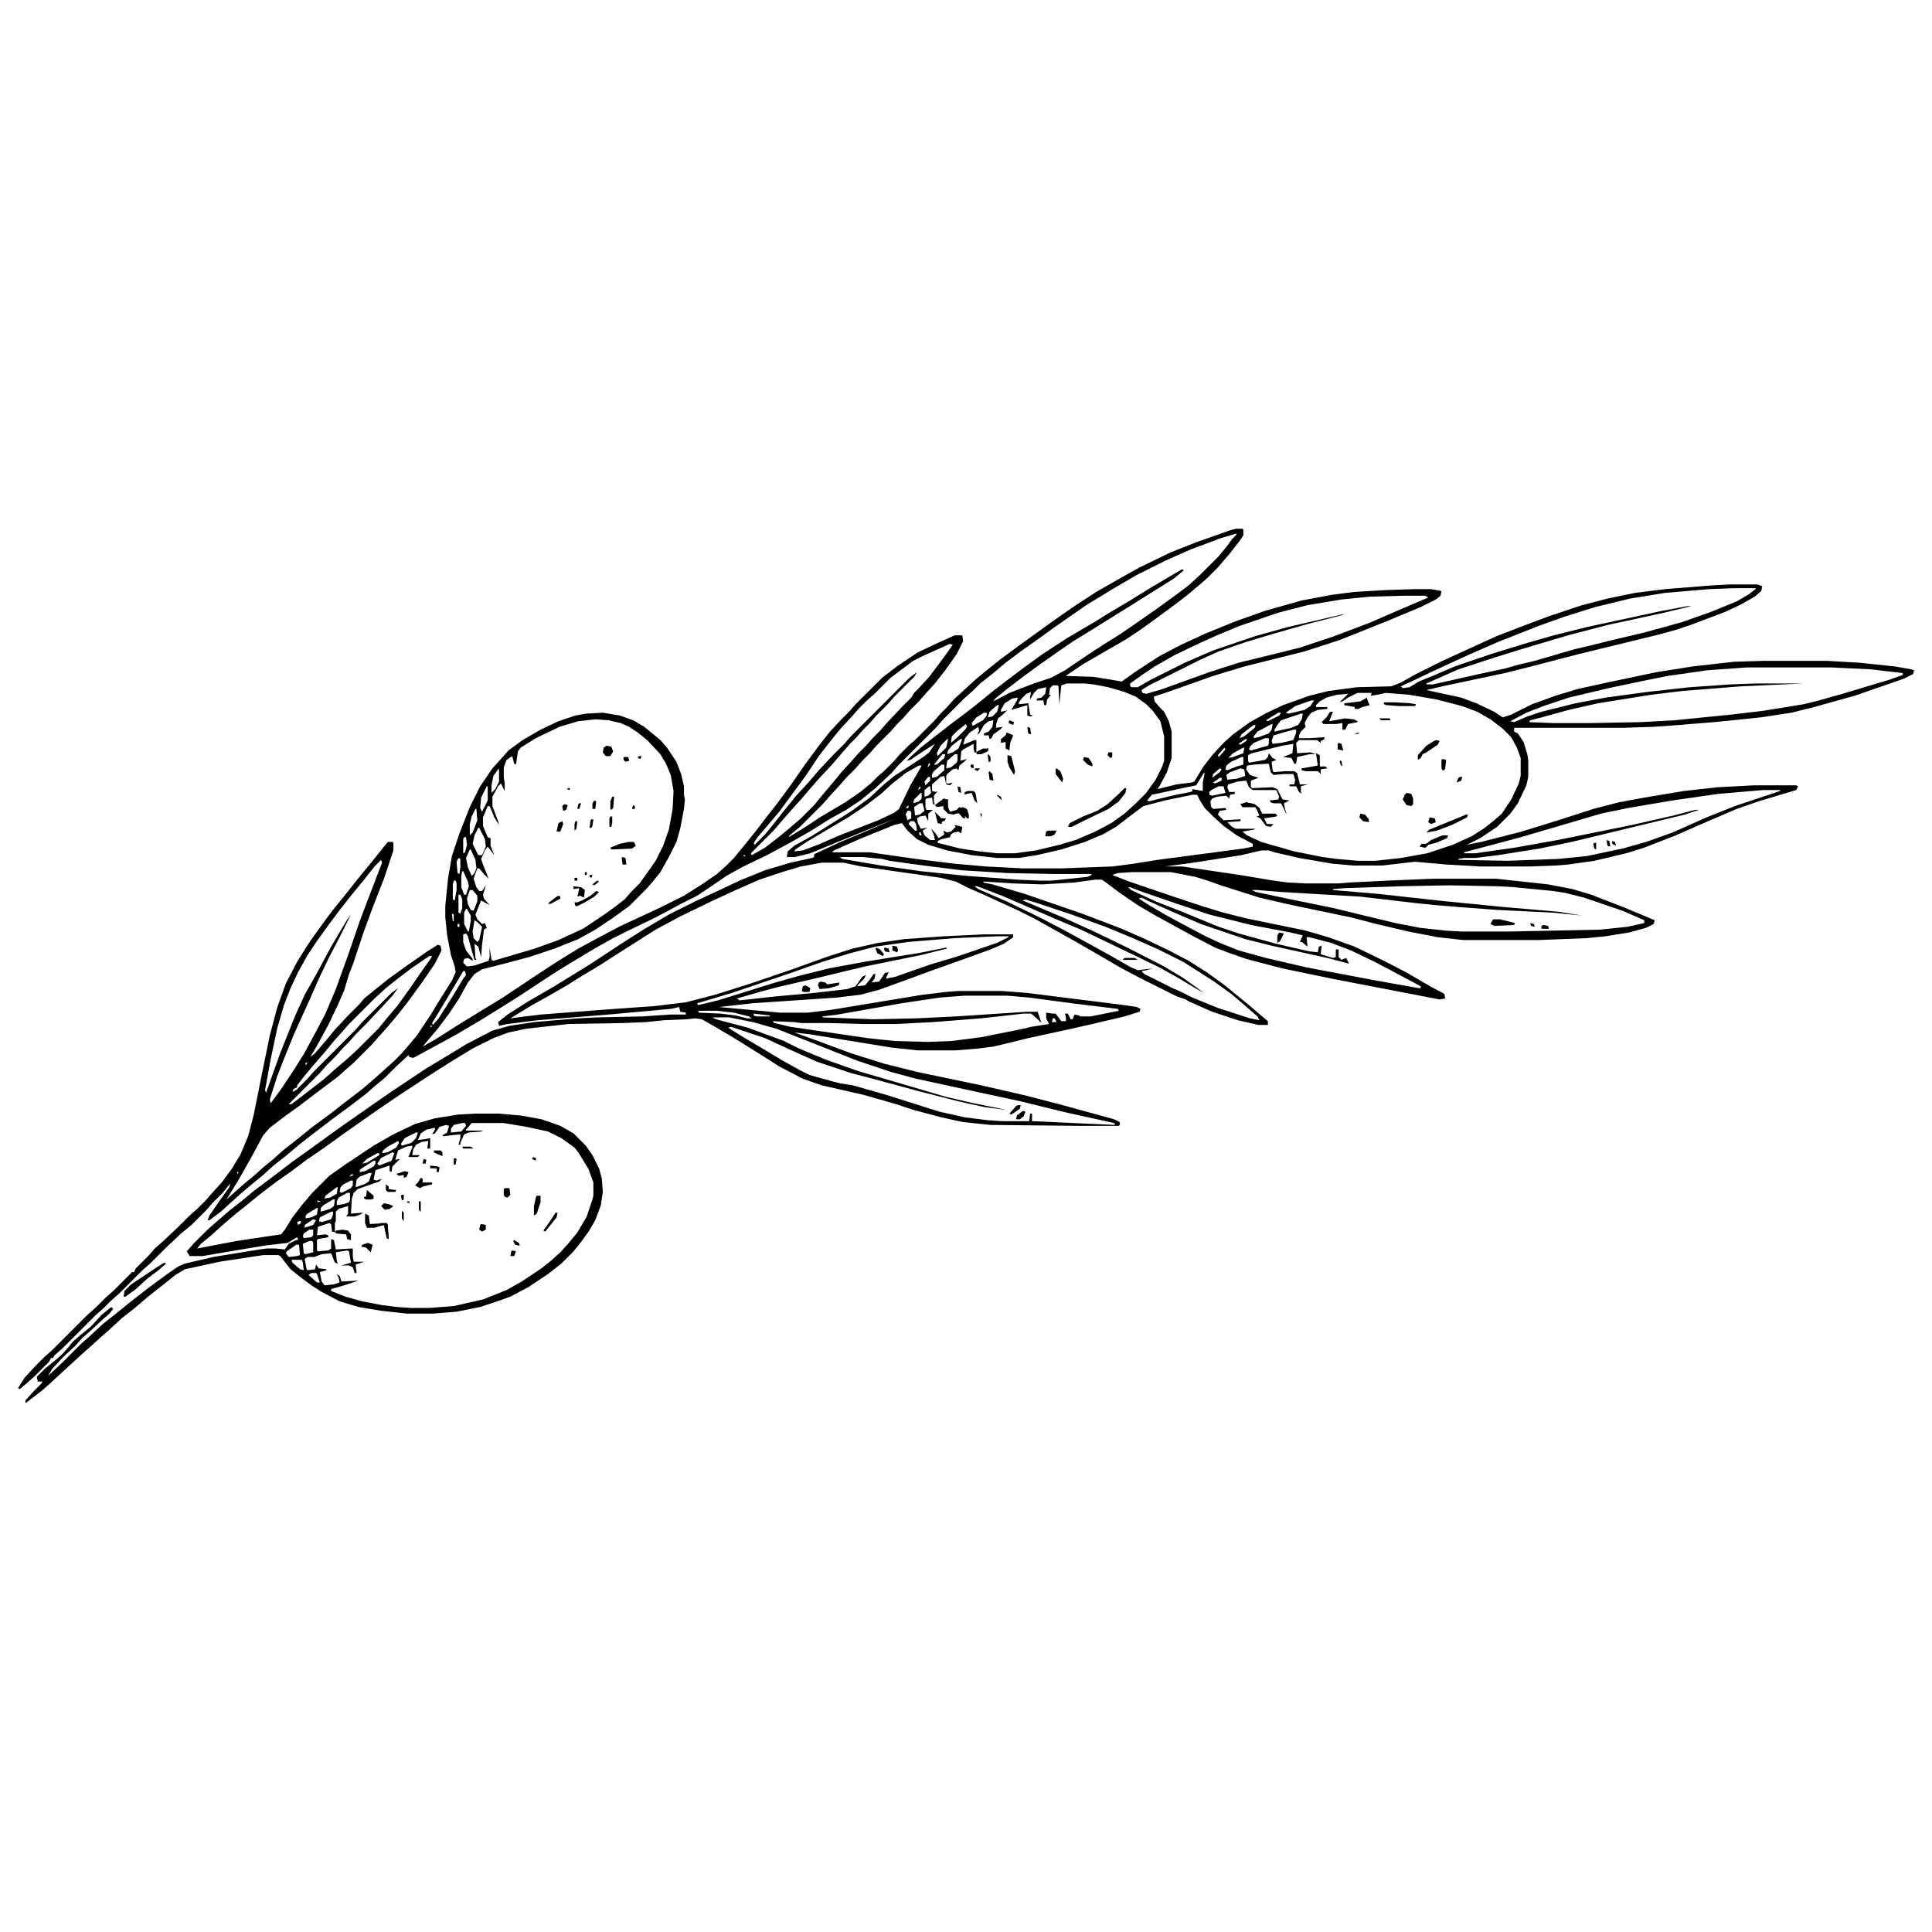 <?xml version="1.0" encoding="UTF-8"?>
<svg version="1.1" viewBox="0 0 2048 1365" width="2000" height="2000" xmlns="http://www.w3.org/2000/svg">
<path transform="translate(1310,219)" d="m0 0h7l1 1v6l-4 6-11 14-12 14-11 11-8 7-13 11-13 10-19 14-18 13-15 10-19 11-26 15-18 12-1 1 29 1 19 3 11 2 14-10 26-17 23-12 26-12 32-13 31-11 39-11 32-6 23-3 34-2 30-1h18l11 2-1 5-5 4-16 8-36 15-50 20-37 12-64 16-33 10-48 17-15 5 1 5 5 6 5 5 5 10 3 11v28l-5 15-8 15-2 3 20-5 16-2 3-1 9-15 10-13 12-13 10-9 18-13 18-10 17-8 28-10 20-5 30-4 37-1 10-4 16-9 26-13 24-11 35-16 39-15 19-7 33-11 27-7 29-6 32-4 50-4 19-1h29l5 2-1 5-7 6-14 8-17 8-37 14-15 5-18 5-86 21-50 13-28 7-66 14-17 4 37 8 16 6 19 9 9 6 9-3 22-11 25-9 23-7 27-6 57-12 38-6 44-5 32-1h66l35 2 38 4 17 3 3 1-1 4-10 5-52 18-43 12-24 6-33 5-49 5-50 4-15 1-32 1h-115v4l4 2 6 9 4 13 1 6v18l-2 9-9 19-8 11-14 14-18 12-14 7 15-3 43-11 42-13 34-11 27-7 27-5 42-7 36-4 38-2h45l2 1-2 4-40 12-23 8-35 15-32 14-31 12-19 6-34 8-28 4-13 1-27 1h-53l-35-2-34-3-35 4h-31l-22-2-35-6-26-6-6-2h-8l-21 5-51 8-30 4h18l61 9 36 6 15 2 19 1h34l13-1 40-2 48-2h67l55 6 26 5 20 6 36 14 31 13-1 4-8 4-18 5-25 4-20 2-51 2h-80l-27-3-31-6-34-8-27-7-67-14-30-7-41-13-14-5-13-4-26-5h-41l-15 1-6 2 18 7 50 17 27 9 23 7 24 6 63 13 24 7 28 10 33 16 23 12 24 14 15 8 1 5-6 1-114-22-53-11-38-10-20-7-13-5-23-12-22-12-20-11-17-10-19-13-16-12-3-2h-7l-22 3-34 2-31-1-31-2-1 1 10 2 34 10 61 21 42 16 25 11 25 12 21 11 19 12 18 13 16 13 11 9 14 12 6 5v4h-10l-22-5-27-9-25-11-3-2-9-3-40-20-19-10-24-14-26-15-43-24-16-8-37-17-16-7-14-7-16-4-84-12-19-4h-23l-22 4-20 6-24 8-25 11-26 12-33 16-26 14-41 26-17 11-20 12-16 10-19 11-18 10-23 14 32-4 65-5 56-4 33-4 31-8 38-12 44-15 36-13 28-9 27-6 28-4 42-3 42-2h31v3l-10 7-14 6-36 13-31 11-27 10-25 9-19 5-25 3-89 6-36 4 65 6h29l25-3 97-16 25-3 13-1h46l26 2 104 13 13 2 4 2-1 3-16 5-34 8-22 5-46 10-37 9-16 2-24 2h-40l-28-3-86-14-17-2 25 9 35 13 35 11 36 9 67 14 48 11 42 11 51 14 6 3v3l-1 1h-41l-95-1-29-3-23-5-30-8-18-6-35-10-44-10-20-7-25-13-14-9-24-15-13-8-17-10-14-8-7-1-9 1-24 1-19 2-24 1-58 1-45 5-19 4-16 6-22 11-23 14-22 14-26 17-12 8-19 13-20 14-17 12-18 13-19 13-16 12-17 12-17 13-16 13-10 8-14 12-11 10-11 9-4 5 42-8 47-7 4-5 8-13 10-13 11-13 18-18 17-12 30-20 21-12 23-11 21-6 25-4 18-1h24l24 2 22 4 20 7 14 8 13 13 7 10 7 14 3 11 1 14-2 14-6 16-7 12-8 11-8 10-13 13-14 11-21 14-19 10-11 4-21 7-25 5-25 2h-28l-27-3-24-4-20-6-19-10-11-7-12-9-10-8-11-14-2-1h-16l-46 7-37 8-10 6-15 12-14 11-14 12-14 11-13 12-8 7-11 10-8 7-24 22-13 12-8 7-17 13v-3l9-10 8-8 1-2h-5l-1-5 9-9 10-8 8-7 7-8 4-5 8-7 11-9 12-13 10-8 2 2-4 5-8 7-14 13-7 6-7 8-13 12-12 13-4 7 16-15 19-19 8-7 15-14 14-11 16-13 18-14 19-14 13-9 7-3 30-7 49-8 8-1h9l10 1 4-6 8-4h2l-1-3-10 6-25 3-36 6-29 5h-14l-3-5 7-8 15-15 8-7 15-13 14-11 12-10 20-15 21-16 14-10 36-26 40-28 16-11 36-24 20-12 23-14 27-14 18-5 26-4 47-4 21-1 47-1 29-2h17v-2l-6-1-1-5-9 2-66 6-75 6-32 4-9 2-1-4 10-8 22-14 26-15 39-24 35-23 22-14 27-16 28-14 28-13 19-9 27-11 27-8 23-5 2-1v-3l28-13 31-13 28-12-25 10-37 15-29 12-16 4h-9l1-6 7-6 18-10 24-15 19-12 19-14 15-14 11-9 20-13 12-8 5-4 6-9-11 7-15 10-4 1 5-5 10-9 14-11 18-14 16-12 14-11 16-13 17-13 16-12 18-13 26-17 29-17 16-10 22-13 21-13 27-16 7-4 2 1-11 9-24 15-19 12-21 13-24 15-18 11-16 11-20 14-19 14-17 13-11 9-2 3 17-9 26-10 18-6 15-8 25-17 17-11 16-10 19-13 20-14 18-13 16-12 12-11 20-20 9-11 5-7 4-4 1-2-17 5-32 12-27 12-30 15-24 14-28 17-16 11-20 14-18 13-17 12-16 12-13 11-14 11-8 8-8 7-24 24-7 8-40 40-7 8-17 16-16 13-15 10-18 10-19 12-21 12-26 14-25 12-18 10-16 11-15 10-16 8-28 15-29 14-16 8-18 10-25 15-18 11-38 25-19 12-21 13-27 16-22 12-24 13-4-1-1-2-13 12-12 12-11 9-9 8-17 13-19 14-21 16-14 11-13 11-14 11-11 10-11 9-13 11-10 9-11 10-12 9h-2l2-5 11-16 10-14 1-4-8 10-11 11-7 8-15 15-11 9-17 16-16 16-8 7-25 25-8 7-8 8-8 7-36 36-8 7-2 3h-2l-2 4-16 16-8 7-7 6-2-1 7-11 12-13 9-9 8-7 38-38 8-7 11-11 8-7 20-20h2l2-4 14-14 6-7 8-7 16-15 13-13 8-7 9-9 7-8 10-11 11-15 9-15 8-19 6-23 9-45 8-39 8-30 9-25 12-23 10-16 6-9 13-18 9-12 13-16 11-14 18-22 16-20h5l1 1v8l-10 30-11 28-10 27-12 36-4 10-5 17-7 16-10 21-12 22-7 12 5-4 12-14 9-11 14-15 12-12 5-6 11-9 15-12 18-13 23-16 11-7 3 1 1 5-7 14-13 19-16 22-11 14-11 13-9 10-7 8-19 19-8 7-9 8-20 15-21 16-14 10-17 13-7 8-13 24-13 23-11 18-2 3 8-7 10-9 11-9 10-9 11-9 10-9 14-11 16-13 19-14 18-14 17-13 14-12 20-18 7-7 7-8 10-12 14-21 11-18 12-19 4-9-1-6-4-12-4-21-2-19v-12l3-30 4-23 8-24 11-28 11-22 13-19 9-10 8-9 15-11 19-11 19-9 18-6 11-2 18-1 18 3 14 5 12 7 17 14 7 8 10 15 5 13 3 13v9l1 5-1 10-4 21-4 14-8 16-9 16-8 10-7 8-18 18-18 13-18 12-18 10-25 10-27 9-34 9-16 4-8 5-7 9-10 18-10 15-12 16-11 13-5 6 14-8 22-14 26-16 23-14 39-26 20-13 21-13 26-14 19-10 41-19 26-13 19-12 16-11 10-9 8-8 9-11 13-16 13-17 11-14 14-19 16-23 14-19 11-14 12-13 9-9 7-8 28-28 17-13 21-14 19-9 20-9h8l1 6-7 14-12 17-11 14-10 11-7 8-9 9-7 8-7 7-7 8-15 15-7 8-8 8-7 8-10 10-7 8-11 12-7 8-24 24-11 9-1 2 18-11 15-10 27-16 16-11 11-9 7-7 8-7 9-9 7-8 9-9 8-7 19-19 7-8 7-7 7-8 24-22 11-9 15-12 19-14 36-26 23-16 23-15 28-16 18-10 33-16 28-11 34-12zm529 63-27 1-47 4-37 6-37 9-32 10-28 10-43 17-32 14-37 17-23 11-11 5 2 2 7-1 10-6 17-7 21-9 38-13 39-12 28-8 36-9 79-17 27-5h4l-29 7-60 13-42 11-47 14-29 9-40 13-18 8-16 7v1h7l49-11 28-6 14-4 17-4 41-12 25-6 16-4 34-8 40-11 31-11 27-11 12-7 8-6v-1zm-352 8-35 1-30 3-36 6-31 8-41 14-24 10-20 9-25 12-21 12-12 8-14 10v3l2 1h6l14-8 36-18 30-13 44-15 36-10 56-13h3l-39 10-35 10-30 9-29 10-20 9-54 27-8 5 1 3 4 1 17-5 50-18 31-10 41-10 24-6 36-12 37-14 37-16 21-9 5-2-3-2zm-480 51-29 13-10 5-24 18-17 17-8 7-9 9-7 8-12 13-9 11-14 18-14 21-28 38-11 13-12 14-4 6 1 2 11-11 9-11 11-14 13-16 12-13 12-14 15-16 12-12 7-8 62-62 8-6-3 5-21 21-7 8-12 12-7 8-7 7-7 8-7 7-7 8-12 14-14 15-7 8-12 14-10 11-7 8-12 14-24 24 1 2 14-8 13-10 11-9 14-12 14-14 9-11 11-13 9-11 11-12 7-8 8-8 7-8 8-8 7-8 16-17 10-10 3-5 5-5 11-12 15-20 10-14zm845 25-42 3-42 6-25 5-38 8-42 10-27 9-18 7-17 9 4 1 14-6 15-5 36-9 32-6 44-6 45-5 43-3 27-1h51l-66 3-63 5-33 4-56 9-31 7-29 8-12 3-1 2 26 1h38l54-1 36-2 60-6 34-4 43-7 16-4 25-7 50-15 14-5v-2l-34-4-42-2zm-721 17-6 2-2 20-1-19-1-1h-5l-3 3-1 7h2l-4 5-1 6h-2l-1-5h-7v-2l5-1 4-4 1-7-9 2-4 4-4 7v-3l1-5-5 2-5 5-3 4v2l10-1 2 12 3 1-3 1-3-1v-11l-17 5 6-10 1-3-6 1-8 5-4 7v2l5-1 2-1-5 5-5 4-2 6v4l7-1-3 3-7 5-2 4-2 1-1-4h-5v-2l5-2 4-5 1-7-5 1-5 4-5 9-2 1 2-4-1-4-9 6-5 6-2 7 12-5h2v13l7-3 6-1-2 2-6 3-7-1-1-4v-5l-11 6-2 2-1 10 7-2-3 3-5 4-1 5-2-2-4 1-6 5-1 2v8h3l4-1-3 3-4-1-2-9-4 1-9 8v7l4 1 2-1-4 5v7l1 2h-2l-1-7-6 1-1 1v8l1 3h7l-5 4v8l-3-6-6 1-3 2 1 5 3 6 7-1-5 3 2 5 6 5h5l-1-5-3-7 4 4 4 6 6-4-1-4 4 2 4-1 5-5-1-2 8 2-1 7-3-2-5 1-3 2-1 3-9 2-4 2v2l24 6 20 3 19 2h19l22-3 25-6 17-5 21-9 17-9 14-10 12-11 11-11 10-14 7-14 2-6v-26l-4-16-8-11-7-7-11-8-12-5-17-5-16-3-9-1zm308 10-10 5-6 4-3 1 9-9-12 1-11 3-7 4-4 4v2h12v2l-10 1-7 3-4 5-3 6 1 4-5 5-2 4v3h11l16-1v2l-4 2v2l-4-3h-19l-3 3 1 11 14-1 9 3 1 12 6 1-5 2-1 3-2-2h-17v-2l12-1 5-2-1-12h-8l-13 3-1 7h-2l-3-6-9-1 10-4 1-10-12 2-32 8-4 2v6l1 2 17-3 3-3 1-4 4 5 4 2-5 2 1 9 1 2 12-1h10l3 2 3 12h8l-7 2v6l1 2-3-2-3-6h-7v-2h5l1-5-2-6h-10l-11 1-3-3-2-9-16 1-7 1-1 4 4 6 9 3-8 3v6l1 2 22-1 5 2 5 10 1 1 7 1-6 3 1 5 2 7-6-12h-8l-3-1-1-2 9-1 1-3-3-7h-25l-4-3-3-7-9 1-10 3-1 3 2 5h6v2l-5 1-1 4-3-3-10 1-5 2-2 3 1 6 2 2 13-1 1 2-7 1-2 4 6 6 18-1v2l-14 1 5 5 4 2h21l-2 1-12 2 5 4 15 7 35 10 30 6 15 2 23 2h18l27-3 28-5 27-9 20-9 14-9 10-8 8-7 10-15 8-17 2-8v-19l-4-11-6-11-9-9-13-10-14-8-16-6-27-7-29-5-25-2-9 2-7 1 1-3zm-49 8-17 6-10 7 3 1 17-4 6-4 4-6zm-333 5-8 7-2 6 5-1 5-5 2-7zm-14 8-8 5-5 6 1 3 11-6 4-5v-3zm312 0-13 8 2 1 12-6 2-3zm24 1-21 7-4 5-3 5v2l18-4 7-3 4-6 1-6zm-748 6-18 2-20 6-25 12-16 10-3 4-2 14-2-1-2-8-6 4-3 8v10l1 7v8l-4-8-3 3-6 11v10l6 16 1 4-5-8-5-12h-2l-5 12v9l5 12 3 1v8l4 10-7-9-3 4-4 9 2 6 6 15-5-5-5-6h-2l-4 11 3 9 3 4h3l4-6-3 10 1 4 6 7-9-5-6 15 2 5 5 5 3-1 2 5-3 2-2 16-1 13-3-11-4-3 1 15 1 2h-2l-3-10-4-15-2-3-3 1v8l3 9 7 9v2l-5-3-4 1-1 4 4 4 8-1 15-5 1-4v-10l2 13 2 1 44-13 25-9 26-12 21-14 14-10 9-7 7-8 9-9 10-14 7-10 8-16 6-17 4-22 1-19-3-17-5-12-6-10-14-15-10-8-9-6-9-4-13-3zm709 2m-316 3-9 7-6 6-1 7 7-6 8-8 2-3zm305 1-8 6-5 4-2 4 5-2 11-9 1-3zm19-1-15 8-4 5v2l5-1 11-4 3-4 1-6zm23 6-21 6-2 6 1 3 9-1 13-3 3-8v-3zm-58 9m28 0-12 5-4 4-1 3 2 1 18-5 1-2v-6zm-337 1-7 7-4 8 1 3 9-9 2-9zm14 0-9 7-4 5-1 4 6-2 6-4 4-10zm294 0m8 0-7 5 2 1 6-4 1-2zm-328 3m307 5m-1 1-7 8 1 2 7-8zm20 0-11 6-5 5 5-1 11-4 1-6zm-319 7-9 11h3l8-7 1-4zm13 0-8 7-1 8 5-1 6-5 1-2v-7zm304 3-11 5-5 4-1 4 2 1 10-4 7-2v-8zm-330 5m-1 1-2 5 3-3zm13 2-8 7-2 3v4l5-1 8-7v-6zm-24 1-14 8-14 11-12 11-17 13-18 12-44 26-12 8-1 2 9-1 16-6 23-10 41-16 17-8 5-4 12-25 11-19 1-2zm-446 4-5 7-2 10v8l4-4 4-8v-13zm765-1-7 6-1 4 8-6 2-3zm22 0-11 4-4 3 1 5 10-1 9-3-1-7zm-331 2m-1 1m293 2-8 13-10 2-23 5-14 3-5 6 2 1 24-6 20-4 2-1v-2l11 2v-9l2-10zm-292 4-4 5 1 4 5-5v-4zm309 1-7 5 2 1 7-3v-3zm-777 9-6 12-1 11 2 4 6-12v-15zm459 0-2 4 3-2zm317 0-8 4-2 2v3l3 1 14-3-2-7zm-307 0-5 4v7l4-1 3-3-1-7zm884 4-47 4-49 7-47 8-29 6-44 13-41 12-60 16v1h12l42-6 45-8 79-16 44-10 23-6h4l-15 5-120 29-34 7-44 7-24 3h-12l-6 1v1l52 1 54-2 30-3 38-8 25-7 28-10 36-16 30-12 48-16v-1zm-893 3-7 7-1 4 6-2 3-3v-6zm288 2-29 6-23 6-16 12-13 10-14 8-19 8-25 8-26 6-19 3h-23l-27-3-26-5-20-6-12-6-10-9-6-8-8 2-37 15-27 12-2 2h40l49 7 40 5 34 3 39 2h42l53-2 23-3 25-4 91-12 10-2v-3l-17-9-14-10-12-11-8-8-5-8-3-6zm-289 9-6 4 1 9 5-1 5-4-2-8zm-12 2-3 3h3zm-459 4-4 8-2 8v12l3-3 5-13-1-12zm458 2-2 4 2 6 4-2v-6l-1-2zm3 11-2 3 7 7h2l-1-7-2-3zm-458 7-4 8-2 9 6 12h4l4-9-1-8-6-12zm467 5 1 3h2l-1-3zm-482 5-1 2v15l2-1 2-8-1-8zm302 12m-296 1-4 9 2 10 4 9 3-3 2-5-1-9-5-11zm294 2m-1 1m-3 3 1 2 1-2zm102 2 3 2 41 7 42 6 49 5 54 4 22 1h14l38-4 4-2v-1h-38l-51-1-49-3-40-5-36-5-8-2-21-2zm-404 1-2 4 1 12 2 1 1-7v-9zm299 1m755 0m-1136 1-7 7-11 14-14 17-11 14-12 16-13 18-10 15-10 18-8 17-7 18-7 24-7 33-6 33 1 3 15-42 16-40 10-22 13-23 15-28 16-27 5-7-13 26-10 19-11 23-11 25-15 33-9 22-9 23-8 25 1 4 11-15 12-18 12-19 13-24 10-19 11-26 13-36 12-35 6-16 13-34 5-13zm86 12-1 5v12l3 8h2l3-9-1-5-5-11zm-9 10-1 4v16l2 1 2-11v-7l-1-3zm834 1m24 4m197 0-52 1-59 2-12 1v1l47 4 73 8 61 6 58 5 25 4-31-3-60-3-40-3-24-2-20-2-60-7-85-5-24-2h-6l4 2 33 7 49 10 66 16 26 5 27 3 18 1h49l97-2 29-3 18-4v-3l-23-10-41-14-20-5-13-2-41-4-17-1zm-340 2 3 3 26 12 28 11 39 16 21 7 40 11 35 8 9 1 1-6 3-1-1 9 13 4 3-1v-8h3v8l3 3 5-2 3 6-23-6-59-13-28-7-47-16-28-12-29-13-6-3-3 1 11 7 17 10 24 13 19 10 15 7 20 8 29 8 43 10 74 14 45 8h2v-2l-30-16-19-10-25-12-21-8-23-6h-3l1 10-6-5h-2l3-7-13-3-42-8-44-11-36-12-35-12-13-5zm128 2m-826 1-3 9 1 6 3 6 3 1 4-10v-6l-5-6zm-12 5v19l2 1 2-6v-9l-2-5zm718 1m1 1m-172-11 4 3 30 13 35 17 25 13 22 12 29 16 21 12 7 3 16-2-7 2-5 1 3 3 30 15 7 3 14 7 27 11 34 11 10 2-2-4-15-13-13-11-18-13-14-9-19-12-26-13-27-12-29-12-36-13-36-12-13-4-3 1 45 19 33 15 35 17 37 19 20 12 14 10 8 6-9-5-20-12-18-10-33-16-23-11-27-13-24-10-39-17-21-9-26-10zm-539 24-2 4v12l4 8h1l2-11v-6l-4-7zm-15 5 1 8h1v-7zm24 7-2 12 1 7 4 4 2-2 3-14-5-5zm-18 4v3h2v-3zm0 6 1 4zm573 7-46 2-49 4-35 5-27 7-29 9-34 12-62 21-30 9-7 2 1 2 21-5 61-19 25-7 32-8 38-7 43-7 13-2 30-6 1 1-28 7-59 12-54 13-39 9-15 4-28 8 3 2 36-4 44-4 34-4 9-3 7-10 4-2-2 4-7 7v1l8-1 5-6 4-6h2l-1 5-3 4 8-1 6-9 4-1-3 7 10-2 37-13 27-8 44-15 12-6v-1zm-603 21-19 13-17 13-10 8-12 11-27 27-7 8-9 10-9 11-13 15-10 12-7 9v2l-4 2-1 3 4-2 12-12 7-8 44-44 7-8 31-31 7-5-6 8-12 13-16 17-11 11-7 8-7 7-7 8-10 10-7 8-33 33h3l17-13 18-14 10-9 13-11 12-11 22-22 9-11 11-13 13-18 11-16 12-17 1-2zm36 16-16 27-9 15-8 13 1 2 6-7 14-22 12-20 3-4-1-4zm531 26-26 2-40 6-68 12-16 2v1l54 2 46-1 41-2 76-5h11l4 12-5-5-6-5h-8l-45 5-51 4-39 2h-35l-37-1h-29l-7-1-23-1 2 2 17 4 82 12 28 3 36 1 25-1 31-4 45-9 8-2 19-3-3-6v-6l7 1h3l6 8h5v-3l-1-5h3l3 6h2l2-5 5 1 1 1h11l30-6-1-2-49-6-45-6-23-2zm-282 16 1 2 23 1 16 2 12 3h5l-3-2-16-4-18-2zm59 3v2l3 1h14v-1zm-2 5m319 0-1 4h5l-2-4zm-659 7-1 2h2zm298-8 4 2 34 9 38 14 16 8 29 12 34 12 24 7 68 20 30 7 30 6 4 1-23-3-27-6-43-11-48-13-23-6-36-12-29-13-26-12-36-12-3 1 16 10 27 16 15 9 18 10 10 5 25 7 8 2 13 2 35 10 57 18 27 6 24 3 15 1h29l1-8h2v8l88 4-1-2-50-11-49-12-51-11-60-13-26-7-36-12-86-34-25-7-25-5zm-302 14v3zm385 0m-394 11v3zm-117 19m-3 4v3l2-3zm-19 45m-1 1m196 18-6 7v1h18l-2 1-13 1-5 2-4 9v2h-2l2-7v-4l-10 1-8 1-1-1 5-3 2-7-3-1-7 2-5 7-3 1 3-5v-2l-9 2-6 4-3 7 8-1 5-1v11h-3l1-8-7 1-6 3-3 5-1 6h8l-2 2h-10l4-10v-2l-6 1-9 4-3 10 5-1-8 8-1 6-2-1v-6l-15 5-2 10 3 1 6-2-3 3-23 8-4 4-2 6-1 16 13-1-3 2-6 2h-9l2-3v-8l-10 3-3 3v10l-1 2v9l11-1 4 2 2 8-3-1-2-6-11-1-4-1-1-8-2-1-12 4-1 9 9-1 3 1v2l-11 2-1 1v11l1 1 11-1 3-2v-10l3 1 2 10 16-1h2v9l1 5h11l-9 3 1 9h-2l-2-6-4-2h-8l10-3-2-12-2-1-12 2 1 9 1 3-3-1-4-10-10 1-8 3h-7l-3 2 2 11 1 1 8-1 1-5 3 4 8 1v1l-7 2 2 10 3 4 10-1 6-2-1-5-2-4 3 2 2 6 18-1-15 5-14 4v2l15 6 18 5 21 4 16 2 15 1h19l26-2 31-7 25-10 16-9 21-14 10-8 10-9 9-10 9-11 10-17 6-18 1-4v-14l-5-14-11-18-4-5-14-10-14-7-23-5-24-4zm-10 0-9 2-3 4v4l11-1 5-6-1-3zm-49 10-12 6-4 6 1 2 10-3 5-5 2-6zm-19 9-11 6-5 4-1 3 6-1 9-5 3-5zm-22 13-11 6-5 5 5-1 13-8v-2zm16-1-12 6-4 6 2 2 13-5 3-8zm-20 9-14 9-1 3 6-1 9-5 2-3v-3zm-22 9m-1 1m-2 1m-120 1 1 2 1-2zm124 1m16 0-10 4-3 3-1 8 9-3 5-3 3-9zm-18 1-3 3 5-2zm-1 7-8 4-3 3-1 5 2 1 10-5 2-3v-5zm-15 7-12 9-1 3 6-1 7-4 1-7zm11 6-9 5-2 4v4l7-1 6-2 1-3v-7zm-129 7m114 0-10 6-3 3v4l10-3 4-3 1-7zm-16 1-1 2 4-1zm-1 8-10 6-2 2v3l6-1 6-3 1-7zm15 4-12 6-1 4 3 1 10-3 2-5v-3zm-19 8-9 6v3l9-3 3-5zm-15 2-2 1 1 3 3-2v-2zm11 9-6 4-1 3 1 2 8-1 2-2v-6zm0 12-7 3 1 10 2 1 8-2v-10l-1-2zm-14 4-10 7-1 2 3 4 9-1 3-1-1-11zm-5 16 1 3 8 7 4 1-1-8-1-3zm21 14-3 2 9 8h3l-3-9-1-1z" fill="#000
"/>
<path transform="translate(1192,494)" d="m0 0h2l-1 5-7 9-11 8-25 12-14 7h-4l2-4 14-7 15-6 11-7 12-11z" fill="#000
"/>
<path transform="translate(174,997)" d="m0 0 2 1-8 7-12 9-12 11-11 8h-2l1-6 7-7 27-18z" fill="#000
"/>
<path transform="translate(1410,413)" d="m0 0h3l-4 10 17-3 9 1 4 2v1l-10 2-3 6h-3v-7l-7 1h-13l-2-2 5-5z" fill="#000
"/>
<path transform="translate(1321,509)" d="m0 0 9 2 5 4 3 6h14l2 2-1 1-13 2 3 6h7l-3 3-5-1-6-8-4-2 3-1-4-9h-14l-2-3z" fill="#000
"/>
<path transform="translate(1e3 505)" d="m0 0 5 1v8l2 5 7-2 3-3 4 2 2 6v4h-2l-5-6-5 2-6-1-5-5v-3l-7 1-2-2 8-6z" fill="#000
"/>
<path transform="translate(1554,522)" d="m0 0h2l-1 3-16 8-16 6-11 2 3-3 27-11z" fill="#000
"/>
<path transform="translate(387,945)" d="m0 0 4 2 1 9 18-1 1 2 1 15-2-1-3-14-10 3h-8l-2-5z" fill="#000
"/>
<path transform="translate(1395,457)" d="m0 0 4 2v12h6l2 2-7 1v5l-3-3h-13l-4-1v-2l17-3z" fill="#000
"/>
<path transform="translate(666,551)" d="m0 0h6l2 4-4 3-22 1-1-2 10-4z" fill="#000
"/>
<path transform="translate(1449,398)" d="m0 0 1 4 2 4-8 2-4 2h-4v-2l-11-2v-2l17-2z" fill="#000
"/>
<path transform="translate(1523,443)" d="m0 0 3 1-2 4-12 8-4 2-2 4-3 2v-5l9-10 8-5z" fill="#000
"/>
<path transform="translate(1583,633)" d="m0 0h7l16 4-1 2-21 1-4-2 2-4z" fill="#000
"/>
<path transform="translate(1067,435)" d="m0 0 5 2 2 1-2 5-1 2-1 9-4-2v-7l-5 1v-4l5-4z" fill="#000
"/>
<path transform="translate(1491,499)" d="m0 0 5 1 2 5v6l-2 2-5-1-4-6 2-5z" fill="#000
"/>
<path transform="translate(1529,544)" d="m0 0h6l-1 3-12 5-8 2-3 3-6-1 2-3h5l5-4z" fill="#000
"/>
<path transform="translate(870,699)" d="m0 0 5 1 2 2 6-1 7-1-1 3-10 3-10 1-2-4 1-3z" fill="#000
"/>
<path transform="translate(643,449)" d="m0 0 5 1 2 5-3 5h-5l-3-4 1-5z" fill="#000
"/>
<path transform="translate(569,926)" d="m0 0h4v7l-4 12-3 2v-10l2-9z" fill="#000
"/>
<path transform="translate(1467,403)" d="m0 0h12l16 1 6 1-1 2h-16l-14-1-3-1z" fill="#000
"/>
<path transform="translate(446,907)" d="m0 0 2 1v4h10v2l-9 2-4 2-5-3 3-3z" fill="#000
"/>
<path transform="translate(1068,459)" d="m0 0 4 1 4 16-1 4-5-8-2-6z" fill="#000
"/>
<path transform="translate(363,962)" d="m0 0 6 1 3 4v6l-4-1-1-5-11-1v-3z" fill="#000
"/>
<path transform="translate(632,603)" d="m0 0 3 1-5 5-10 6-8 4h-2l-1-4h3l5-2 9-5z" fill="#000
"/>
<path transform="translate(608,598)" d="m0 0 8 1 4 3-1 8-4-2-3 1 1-4 1-5-6 1z" fill="#000
"/>
<path transform="translate(1321,509)" d="m0 0 9 2 5 5h-3l-1-2h-14l-2-3z" fill="#000
"/>
<path transform="translate(1020,514)" d="m0 0 5 2 2 6v4h-2l-5-6-6 1z" fill="#000
"/>
<path transform="translate(589,944)" d="m0 0h2l-1 5-12 15-2-1 7-10z" fill="#000
"/>
<path transform="translate(389,920)" d="m0 0 7 6v3l-2 1h-6l-2-1v-2h2z" fill="#000
"/>
<path transform="translate(535,918)" d="m0 0h5l1 7-3 3-3-1-1-2v-6z" fill="#000
"/>
<path transform="translate(1442,521)" d="m0 0 5 1 4 5v3l-6-1-4-4z" fill="#000
"/>
<path transform="translate(1111,539)" d="m0 0h9l-2 4-4 2h-6l1-5z" fill="#000
"/>
<path transform="translate(1120,473)" d="m0 0 4 3 3 8-1 4-7-9v-5z" fill="#000
"/>
<path transform="translate(403,955)" d="m0 0h7l1 2 1 15-2-1-3-14-4 1z" fill="#000
"/>
<path transform="translate(991,519)" d="m0 0 7 7h5l-2 3h-2l-1 3-4-1z" fill="#000
"/>
<path transform="translate(407,934)" d="m0 0 5 1 5 2-4 3-5 1-4-4z" fill="#000
"/>
<path transform="translate(596,529)" d="m0 0 1 3-3 8h-4l2-9z" fill="#000
"/>
<path transform="translate(1149,461)" d="m0 0 5 1 4 6v3l-5-2-5-5z" fill="#000
"/>
<path transform="translate(390,976)" d="m0 0 5 2-2 8-5-5-5-1 1-2z" fill="#000
"/>
<path transform="translate(854,703)" d="m0 0 5 3-1 4h-6l-2-1 1-5z" fill="#000
"/>
<path transform="translate(1529,463)" d="m0 0 4 1-1 9-1 2h-2l-1-2v-9z" fill="#000
"/>
<path transform="translate(1085,836)" d="m0 0 2 1-2 5-4 3h-4l1-4 5-4z" fill="#000
"/>
<path transform="translate(1356,647)" d="m0 0 5 1-4 8-3 2v-8z" fill="#000
"/>
<path transform="translate(510,956)" d="m0 0 5 1v5l-4 2-3-2 1-5z" fill="#000
"/>
<path transform="translate(1079,830)" d="m0 0h3l-1 4-9 6-2-1 7-8z" fill="#000
"/>
<path transform="translate(1042,452)" d="m0 0h6l-1 3-7 3h-5l1-3z" fill="#000
"/>
<path transform="translate(429,900)" d="m0 0 4 1-2 5-3 1v-3l-5 1-3-2z" fill="#000
"/>
<path transform="translate(1026,497)" d="m0 0h6l2 2 2 11-3-3-3-8-5 1-3 1 1-3z" fill="#000
"/>
<path transform="translate(1516,525)" d="m0 0 5 1 1 4-5 2-3-2 1-4z" fill="#000
"/>
<path transform="translate(649,503)" d="m0 0h2l-1 12-2 2-1-1v-8z" fill="#000
"/>
<path transform="translate(929,663)" d="m0 0 4 2 4 5-1 2-6-3-2-5z" fill="#000
"/>
<path transform="translate(409,914)" d="m0 0 3 2v3l8 1-1 2h-8l-2-2z" fill="#000
"/>
<path transform="translate(456,894)" d="m0 0 8 1 2 1-1 5h-2v-4h-7z" fill="#000
"/>
<path transform="translate(660,567)" d="m0 0 3 1 1 7h-4l-1-7z" fill="#000
"/>
<path transform="translate(1049,476)" d="m0 0 3 3 1 7-4-1-1-8z" fill="#000
"/>
<path transform="translate(460,878)" d="m0 0h7l2 2v4l-5-2-4-2z" fill="#000
"/>
<path transform="translate(946,661)" d="m0 0 5 1 1 4-1 2-5-2z" fill="#000
"/>
<path transform="translate(1419,446)" d="m0 0 3 1 2 7-6-1v-6z" fill="#000
"/>
<path transform="translate(592,608)" d="m0 0 2 1v2l-11 6-2-1 9-7z" fill="#000
"/>
<path transform="translate(543,984)" d="m0 0 4 1-2 5h-4l1-5z" fill="#000
"/>
<path transform="translate(598,511)" d="m0 0 4 1-2 5-3 1-1-5z" fill="#000
"/>
<path transform="translate(630,507)" d="m0 0 2 1-1 8h-3v-6z" fill="#000
"/>
<path transform="translate(1192,674)" d="m0 0h11l3 2h-16z" fill="#000
"/>
<path transform="translate(1515,550)" d="m0 0m-1 1m-1 1 1 2-3 3-6-1 2-3h5z" fill="#000
"/>
<path transform="translate(647,524)" d="m0 0h2v7l-1 4h-2v-9z" fill="#000
"/>
<path transform="translate(1636,639)" d="m0 0 5 1 1 3h-8v-3z" fill="#000
"/>
<path transform="translate(661,461)" d="m0 0h5l1 4-4 1-2-2z" fill="#000
"/>
<path transform="translate(545,973)" d="m0 0 5 3 1 3-5-1-2-4z" fill="#000
"/>
<path transform="translate(627,527)" d="m0 0h2l-1 7-1 2h-2l1-8z" fill="#000
"/>
<path transform="translate(1175,456)" d="m0 0h4v5l-2 1-3-3z" fill="#000
"/>
<path transform="translate(1089,429)" d="m0 0 3 1 1 7-3-1z" fill="#000
"/>
<path transform="translate(938,663)" d="m0 0 4 1 1 4-5-1-1-3z" fill="#000
"/>
<path transform="translate(1548,482)" d="m0 0h2l-1 4-5 2 2-5z" fill="#000
"/>
<path transform="translate(1462,420)" d="m0 0h11l1 2h-10z" fill="#000
"/>
<path transform="translate(444,932)" d="m0 0h2v11l-2-2z" fill="#000
"/>
<path transform="translate(490,874)" d="m0 0h9l3 2h-11z" fill="#000
"/>
<path transform="translate(1703,549)" d="m0 0 3 1 1 6-3-1z" fill="#000
"/>
<path transform="translate(610,529)" d="m0 0h2l-1 8-2 2v-7z" fill="#000
"/>
<path transform="translate(1015,492)" d="m0 0 3 1 1 6-3-1z" fill="#000
"/>
<path transform="translate(1048,458)" d="m0 0 2 3v5h-2l-1-7z" fill="#000
"/>
<path transform="translate(1070,422)" d="m0 0 5 2-1 3-5-2z" fill="#000
"/>
<path transform="translate(426,942)" d="m0 0 2 2v9l-2-3z" fill="#000
"/>
<path transform="translate(449,887)" d="m0 0 3 1-1 4h-3z" fill="#000
"/>
<path transform="translate(482,886)" d="m0 0 2 1-1 6h-2v-6z" fill="#000
"/>
<path transform="translate(614,510)" d="m0 0h2l-2 6h-2l1-5z" fill="#000
"/>
<path transform="translate(426,925)" d="m0 0h2v5l-2 1-1-5z" fill="#000
"/>
<path transform="translate(1690,552)" d="m0 0h2v7l-2-1-1-5z" fill="#000
"/>
<path transform="translate(1622,637)" d="m0 0 4 1 1 3-4-1z" fill="#000
"/>
<path transform="translate(633,592)" d="m0 0 2 1-5 4-2-1z" fill="#000
"/>
<path transform="translate(1709,550)" d="m0 0 3 1 1 4-4-2z" fill="#000
"/>
<path transform="translate(1057,501)" d="m0 0 4 2 1 4-5-5z" fill="#000
"/>
<path transform="translate(565,885)" d="m0 0 3 1v3l-4-2z" fill="#000
"/>
<path transform="translate(1034,473)" d="m0 0h5l-3 3-3-2z" fill="#000
"/>
<path transform="translate(1029,469)" d="m0 0h3v4l-3-1z" fill="#000
"/>
<path transform="translate(671,512)" d="m0 0 2 1v3h-3z" fill="#000
"/>
<path transform="translate(609,589)" d="m0 0h3v3h-3z" fill="#000
"/>
<path transform="translate(1420,465)" d="m0 0h2l1 6-2-2z" fill="#000
"/>
<path transform="translate(677,460)" d="m0 0h3l-1 3-3-1z" fill="#000
"/>
<path transform="translate(625,586)" d="m0 0h3l-1 3-2-1z" fill="#000
"/>
<path transform="translate(1039,520)" d="m0 0 2 2-1 3z" fill="#000
"/>
<path transform="translate(620,583)" d="m0 0h2v3h-2z" fill="#000
"/>
<path transform="translate(1439,435)" d="m0 0 2 1-5 1z" fill="#000
"/>
<path transform="translate(432,932)" d="m0 0h2v2l-3-1z" fill="#000
"/>
<path transform="translate(602,494)" d="m0 0h2v2l-3-1z" fill="#000
"/>
<path transform="translate(176,996)" d="m0 0" fill="#000
"/>
<path transform="translate(373,625)" d="m0 0" fill="#000
"/>
<path transform="translate(519,618)" d="m0 0" fill="#000
"/>
<path transform="translate(580,617)" d="m0 0" fill="#000
"/>
<path transform="translate(516,593)" d="m0 0" fill="#000
"/>
</svg>
